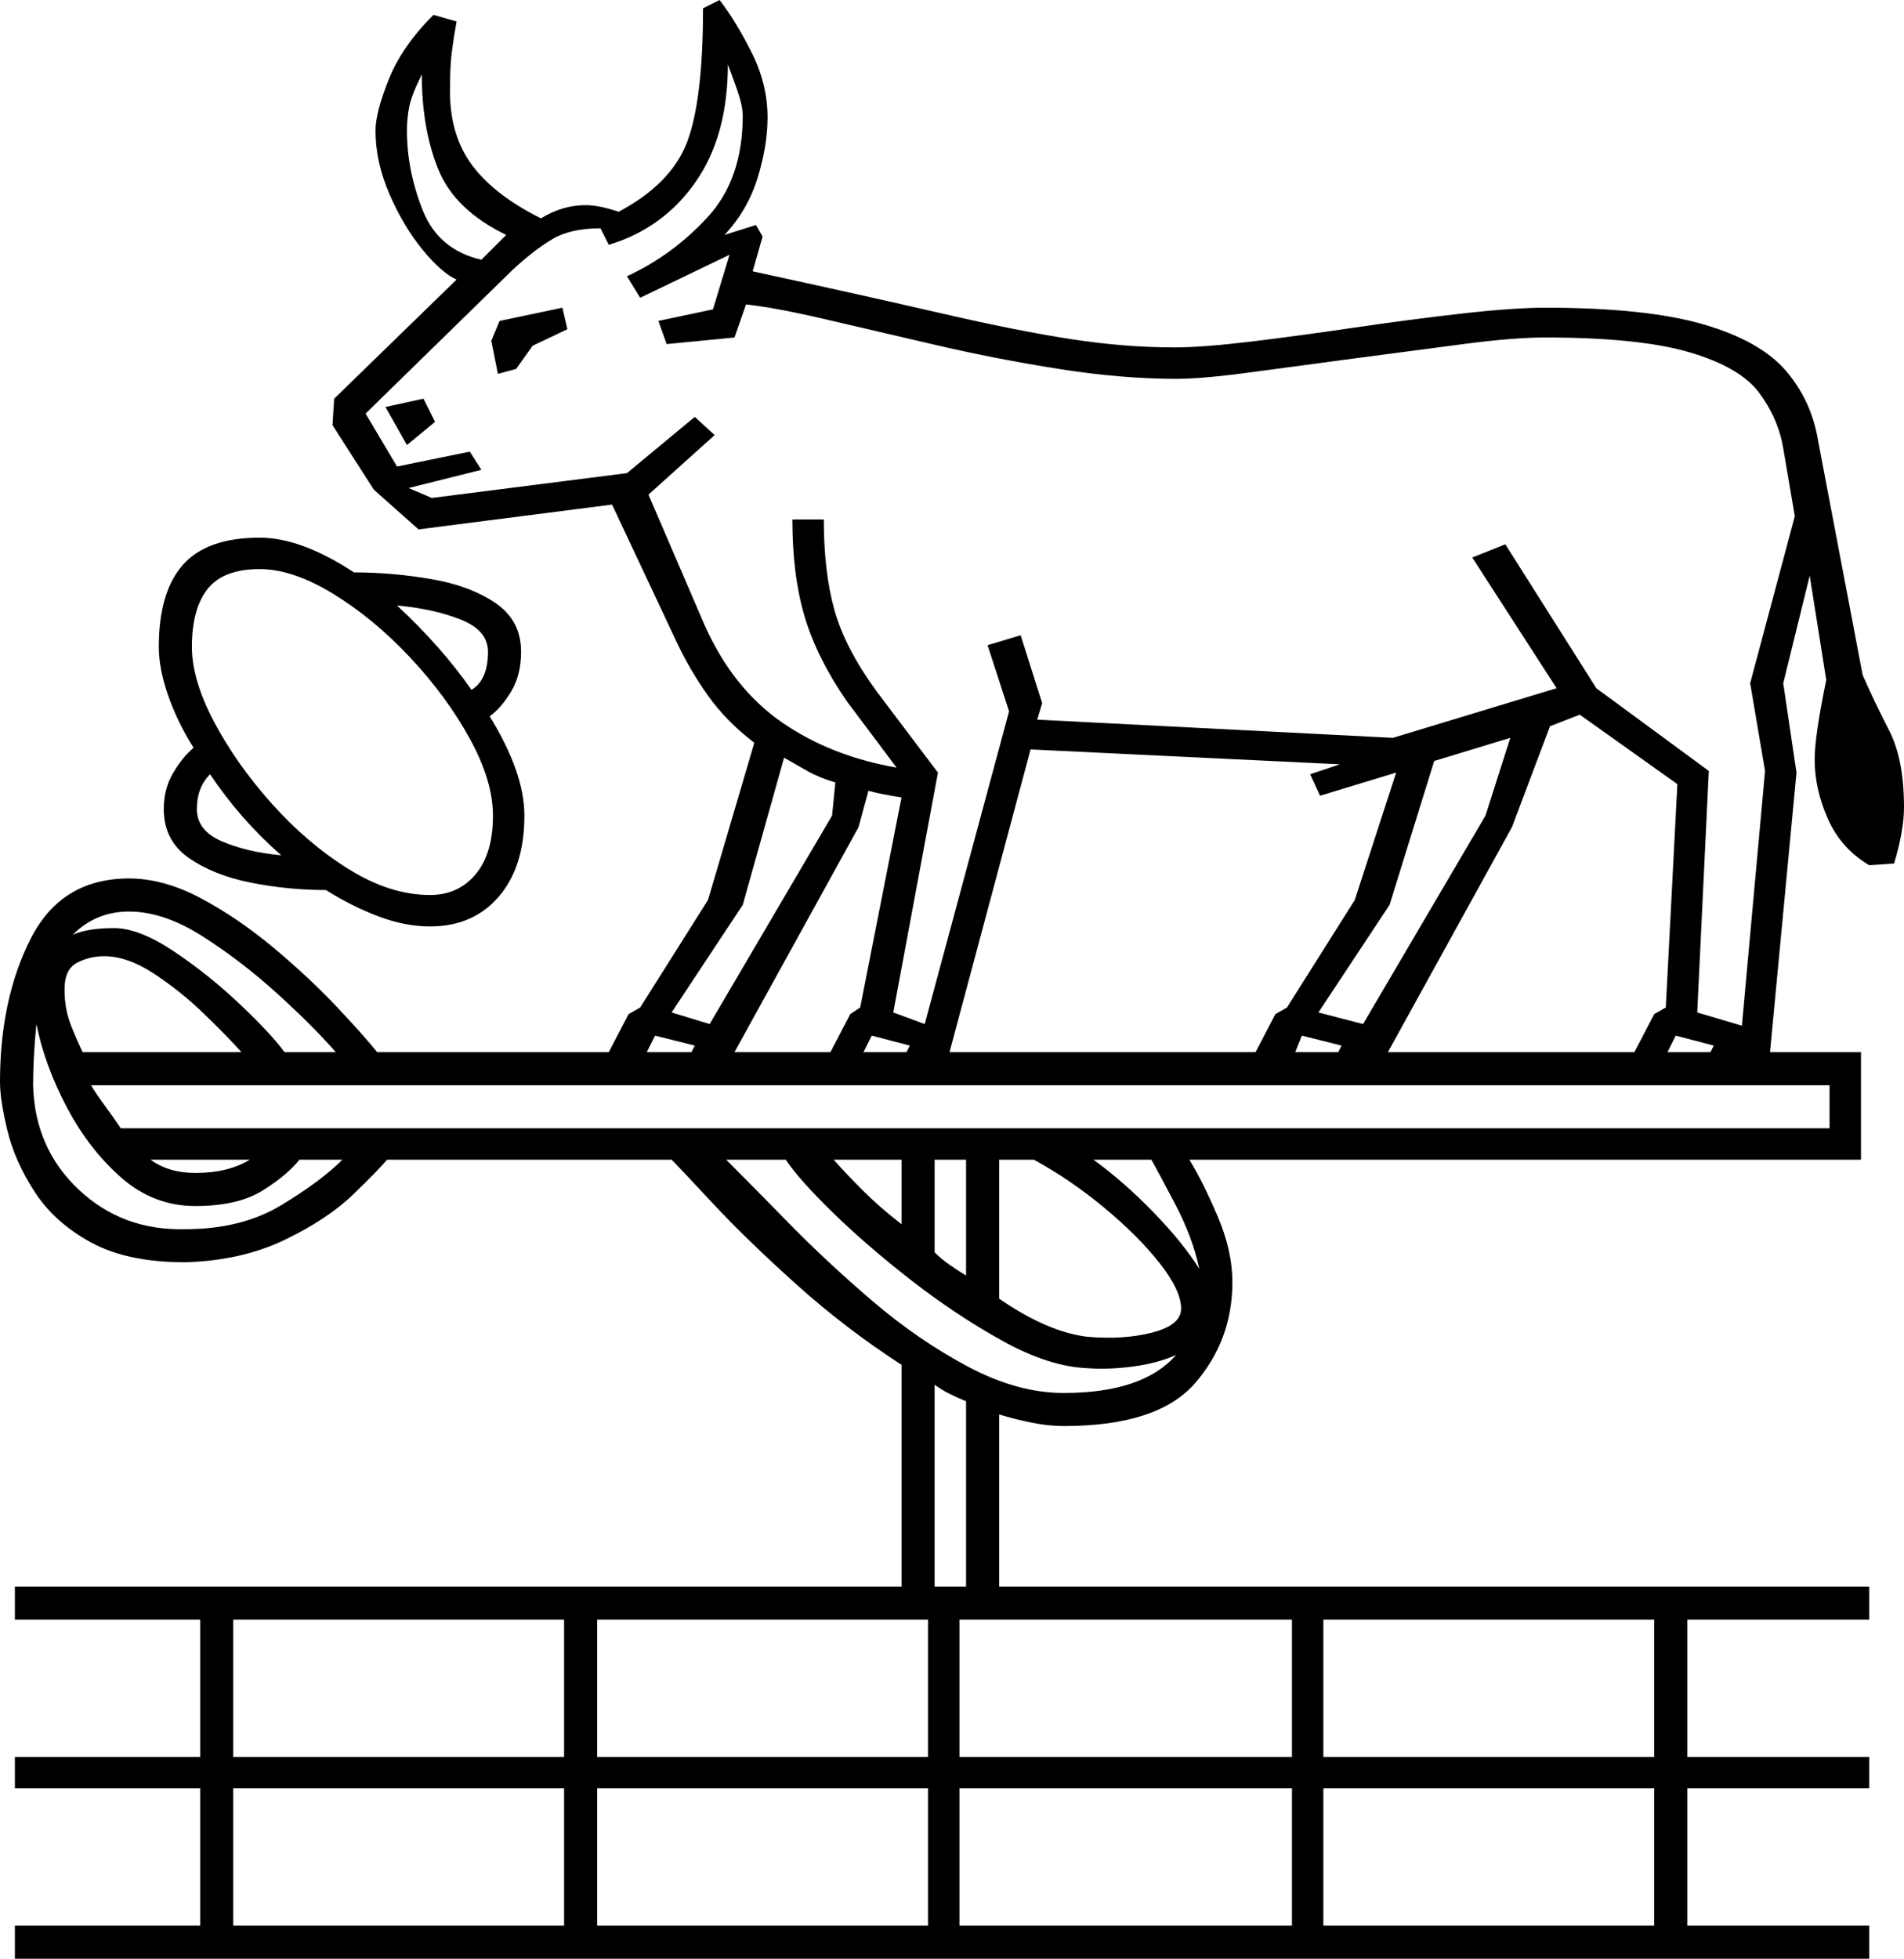 <svg xmlns="http://www.w3.org/2000/svg" viewBox="-10 0 1151 1184"><path d="M-1 1184v-20h112v-83H-1v-19h112v-83H-1v-20h536V825q-34-22-64-49t-50-48.5Q401 706 396 701H224q-5 6-20.5 21T162 749.5Q136 762 102 763q-35 0-57-12t-34-30.5q-12-18.5-16.5-37T-10 654q0-50 18.5-86.5T68 531q21 0 43.5 12t44 30q21.5 18 38 35.5T218 636h140l12-23 7-4 41-65 28-95q-17-13-28-28.5T399 388l-39-83-117 15-27-24-25-39 1-16 74-72q-9-4-20.5-18t-20-33.5Q217 98 217 79q0-11 8-31t27-39l14 4q-3 17-3.5 25t-.5 17q0 27 13.5 45t41.5 32q13-8 27-8 8 0 20 4 32-17 41.5-42.5T415 5l10-5q10 13 19.5 32t9.5 39q0 17-6 36.5T428 142l19-6 4 7-6 21q69 15 114.5 25.5t78 15.5q32.5 5 62.5 5 17 0 46-3.5t63-8.5q34-5 65-8.5t50-3.5q61 0 95.5 10t50 28q15.5 18 19.5 42l27 142q7 16 16 33.5t9 46.5q0 14-6 34l-15 1q-17-10-25-28t-8-36q0-14 7-48l-10-63-16 65 8 54-16 169h55v65H709q8 13 17 34t9 40q0 35-22.5 61T633 862q-9 0-19-2t-20-5v104h526v20h-110v83h110v19h-110v83h110v20zm1044-564l14-154-9-53 27-101-7-41q-3-18-14.5-33.5t-42-24.5q-30.5-9-87.5-9-19 0-49.5 4t-64.5 8.5q-34 4.5-63.5 8.5t-45.5 4q-33 0-71-6t-74.5-14.5Q519 200 489 193t-48-9l-7 20-41 4-5-14 33-7 10-33-54 26-8-13q28-13 49-36t21-61q0-6-3.5-16T430 39q0 43-19.5 71T358 148l-5-10q-18 0-29 6.5T300 163l-89 87 19 32 44-9 7 11-44 11 14 6 118-15 41-34 12 11-40 36 34 79q17 38 46.5 58.5T532 464l-30-40q-18-26-25.5-51t-7.5-59h19q0 32 6.5 55t25.5 49l37 49-27 145 19 7 51-189-13-40 20-6 13 41-3 10 215 11 99-30-51-79 20-8 55 87 68 50-7 146zM281 157l15-15q-31-15-41-39.5T245 45q-6 12-7.5 19T236 79q0 24 9.5 48t35.5 30zm10 69l-4-20 5-12 38-8 3 13-21 10-10 14zm-55 43l-13-23 23-5 7 14zm14 291q-15 0-31-6t-32-16q-23 0-45.5-4.5t-37.5-15Q89 508 89 489q0-12 5.5-21.5T107 452q-10-16-15.5-32T86 391q0-33 14.5-49.5T147 325q25 0 57 21 23 0 46.5 4t39 14.5Q305 375 305 394q0 14-6 24t-13 15q21 34 21 60 0 31-15.5 49T250 560zm0-19q17 0 27.5-12.5T288 493q0-21-14-46.5t-36-49Q216 374 191.5 359T147 344q-22 0-31.5 12t-9.5 35q0 20 13.5 45.5t35 49.5q21.5 24 46.5 39.5t49 15.5zm25-124q10-6 10-23 0-13-16.5-19.5T230 366q13 12 24.5 25t20.5 26zm554 219h149l12-23 7-4 7-135-59-42-18 7-23 61zm-15-17l74-126 15-47-46 14-27 87-43 65zm-250 17h185l12-23 7-4 41-65 25-77-46 14-6-13 18-6-187-9zm-145-17l74-126 2-20q-10-3-17-7l-14-8-25 89-43 65zM160 517q-25-22-43-49-8 8-8 21t15 19.5q15 6.5 36 8.5zm274 119h58l12-23 6-4 25-127q-13-2-20-4l-6 22zm-272 0h31q-14-16-35.5-35.5t-45-34.5Q89 551 68 551q-20 0-34 14 9-4 25-4 15 0 36 14t40 32q19 18 27 29zm-122 0h96q-9-10-23-23.5t-30-24Q67 578 53 578q-9 0-16.5 4T29 598q0 12 4 22t7 16zm62 107q34 0 58-14.5t37-27.5h-26q-7 9-22 18.5t-41 9.5q-25 0-44.5-17t-33-42.5Q17 644 12 619q-1 10-1.5 19.5T10 656q1 38 27.5 63t64.5 24zm410-107h26l2-4-23-6zm261 0h26l2-4-24-6zm225 0h26l2-4-23-6zm-617 0h27l2-4-24-6zM63 682h1033v-26H45q3 5 8.5 12.5T63 682zm584 126q22 2 39.5-2.5T704 791q0-11-13-27.5T657.5 730Q637 713 615 701h-21v84q29 20 53 23zm-73-37v-70h-19v56q4 4 9 7.5t10 6.5zm141-4q-4-19-14.5-39T686 701h-35q18 13 36 31.5t28 34.5zm-180-27v-39h-41q7 8 17.5 18.5T535 740zm98 102q48 0 68-23-11 5-26 7t-28 1q-23-1-51-16.5T541 774q-27-21-47.5-41T465 701h-36q15 15 38 38.5t50.5 47Q545 810 575 826t58 16zM108 709q20 0 33-8H81q11 8 27 8zm447 250h19V847q-5-2-10-4.5t-9-5.5zm-204 103h200v-83H351zm-220 0h200v-83H131zm659 0h200v-83H790zm-220 0h201v-83H570zm-219 102h200v-83H351zm-220 0h200v-83H131zm439 0h201v-83H570zm220 0h200v-83H790z" fill="currentColor"/></svg>